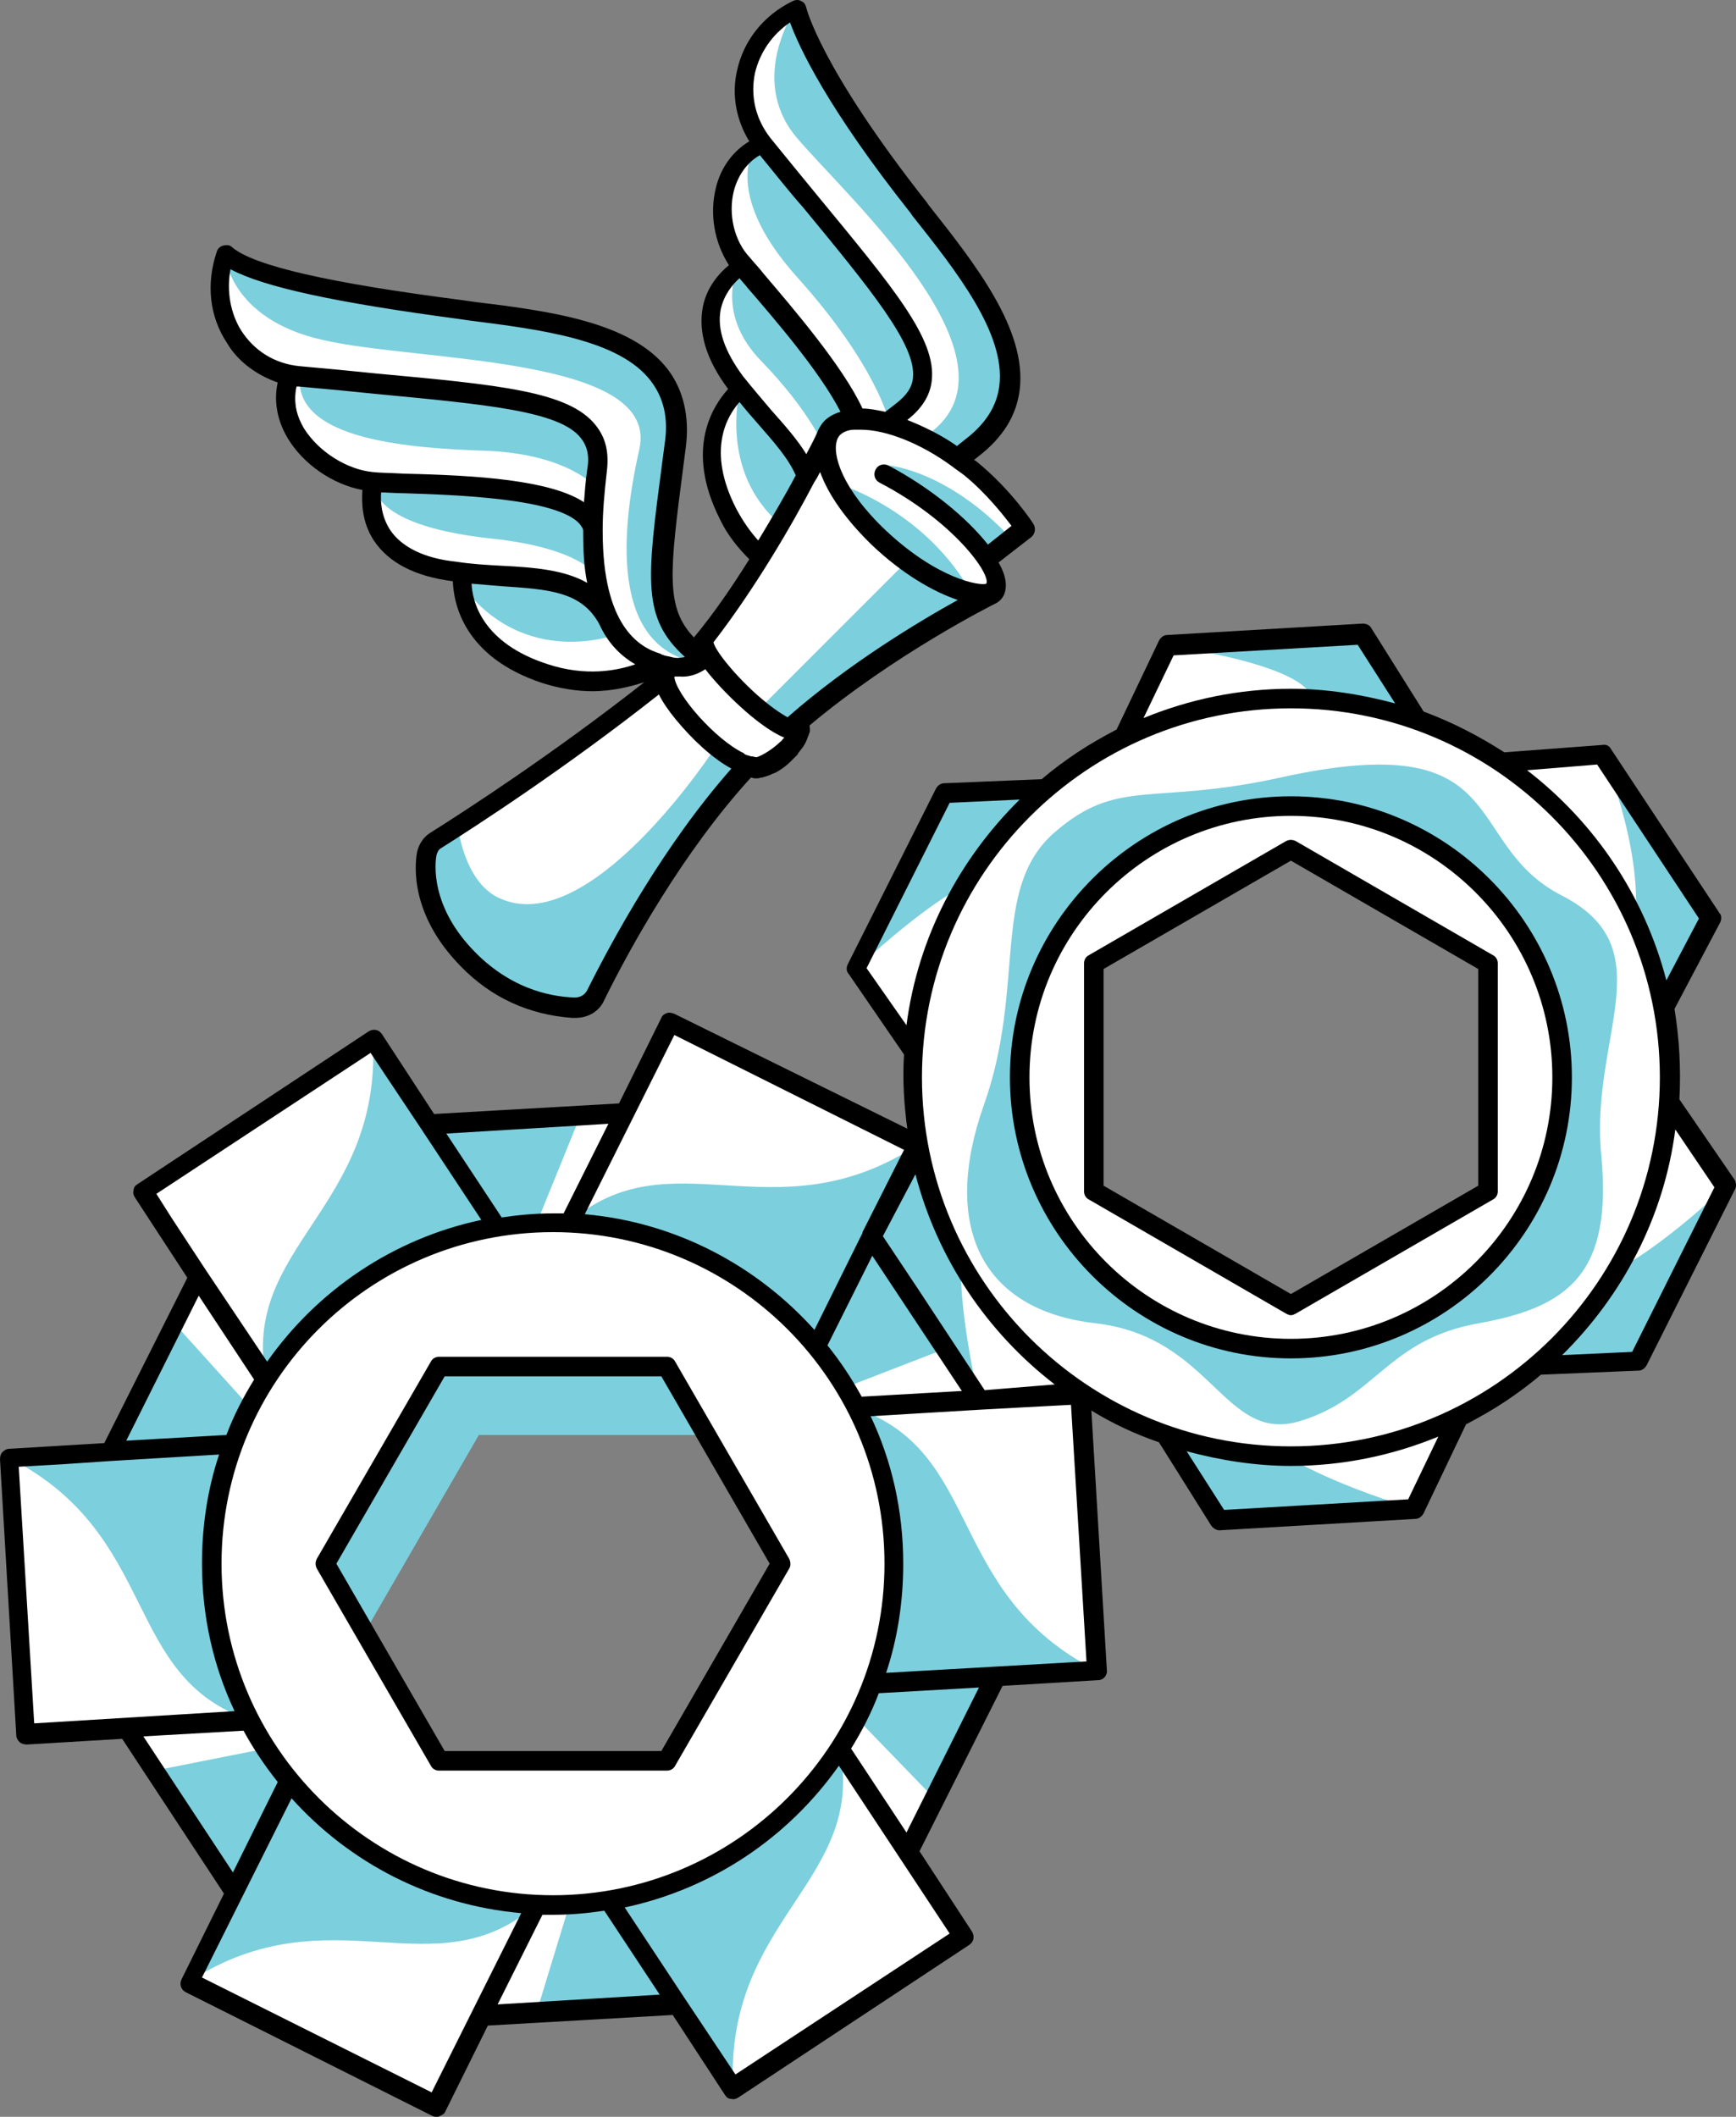 <?xml version="1.0" encoding="UTF-8" standalone="no"?>
<svg
   xmlns:dc="http://purl.org/dc/elements/1.1/"
   xmlns:cc="http://creativecommons.org/ns#"
   xmlns:rdf="http://www.w3.org/1999/02/22-rdf-syntax-ns#"
   xmlns:svg="http://www.w3.org/2000/svg"
   xmlns="http://www.w3.org/2000/svg"
   height="259.85"
   width="213.15"
   xml:space="preserve"
   viewBox="0 0 213.15 259.85"
   y="0px"
   x="0px"
   id="Layer_1"
   version="1.1"><rect x="0" y="0" width="213.15" height="259.85" fill="#808080" stroke="none"/><defs
   id="defs3177" />

<style
   id="style5"
   type="text/css">
	.st0{opacity:0.5;fill:#7CCFDD;}
	.st1{fill:#FFFFFF;}
	.st2{fill:#7CCFDD;}
</style>

<g
   transform="translate(-100.7,-68.55)"
   id="g3172">
	
	<path
   style="fill:#ffffff"
   id="path3088"
   d="m 175.6,145 -9.1,-5.4 c 4.1,0.5 7.3,1.6 9.1,5.4 z"
   class="st1" />
	<path
   style="fill:#ffffff"
   id="path3090"
   d="m 137.4,114.8 c -2,5.9 3.1,12.4 9.1,12.9 0,0 -2.7,9.4 10.1,11 0.3,0 0.6,0.1 0.9,0.1 v 0 c 0,0 -1.4,8.7 10.2,12.4 8.1,2.6 14,-1.1 14,-1.2 l -0.6,2.7 c -12,9.4 -23.8,17 -26.9,19 -0.6,0.4 -0.9,0.9 -1.1,1.6 -0.4,2.1 -0.4,7.5 5.1,13 5.5,5.6 11.5,5.8 13,5.9 1.1,0.1 2.2,-0.5 2.7,-1.5 2.2,-4.5 9.3,-18 18.7,-28.1 0.3,0.1 0.7,0.2 1,0.2 1.2,0.1 4.9,-2.5 5.4,-4.5 0,0 0,0 0,0 v 0 c 0.1,-0.4 0.1,-0.7 -0.1,-1.1 h -0.1 l 23.5,-15.8 c 1.5,-0.7 0.5,-3.3 -2.2,-6.3 l 2.1,1.6 4.3,-3.3 c 0,0 -2.7,-4.1 -6.8,-7.4 -0.5,-0.4 -1,-0.8 -1.5,-1.1 0.6,-0.4 1.1,-0.9 1.7,-1.3 10.5,-8.1 1.2,-19.7 -6.5,-29.4 -13.5,-17.2 -15,-24.4 -15,-24.4 -6.4,3.1 -8.5,10.9 -4.1,16.5 -2.9,1.4 -4.5,4.3 -4.8,7.3 v 0 0 c -0.3,2.7 0.4,5.5 2.2,7.7 0,0 -8.2,4.5 -0.7,14.4 0.2,0.2 0.3,0.4 0.5,0.6 v 0 c 0,0 -4.2,3 -3.5,9.3 l -0.1,0.2 0.1,0.3 c 0.2,1.6 0.8,3.5 1.9,5.6 1,2 2.2,3.5 3.4,4.7 l -6.6,10.6 -2.5,0.1 v 0 l -2.4,-10.7 c 0.2,-3.3 0.8,-7.5 1.5,-13.1 1.8,-13.7 -13.6,-15.1 -26.4,-16.8 -17.1,-2.2 -26,-4.3 -28.9,-6.8 -2.1,7 2.1,14.3 9.4,15.1 z m 49.7,32.1 c 0,0 0.1,-0.1 0.1,-0.1 z"
   class="st1" />
	<path
   style="fill:#ffffff"
   id="path3092"
   d="m 235.3,273.6 -2,-33.9 -12.4,0.7 -13.3,-20.1 5.6,-11.1 -30.3,-15.2 -5.6,11.1 -24.1,1.4 -6.8,-10.3 -28.3,18.7 6.8,10.3 -10.8,21.6 -12.4,0.7 2,33.9 12.4,-0.7 13.3,20.1 -5.6,11.1 30.3,15.2 5.6,-11.1 24.1,-1.4 6.8,10.3 28.3,-18.7 -6.8,-10.3 10.8,-21.6 z m -52.8,11.1 h -28 l -14,-24.2 14,-24.2 h 28 l 14,24.2 z"
   class="st1" />
	<path
   style="fill:#ffffff"
   id="path3094"
   d="m 305.6,203.9 c 0.3,-3.9 0,-7.7 -0.7,-11.6 l 5.8,-11 -13.3,-20.1 -12.4,1 c -3.3,-2.2 -6.7,-3.9 -10.4,-5.2 l -6.7,-10.5 -24,1.4 -5.4,11.2 c -1.7,0.8 -3.4,1.8 -5,2.9 -1.6,1.1 -3.2,2.3 -4.6,3.5 l -12.4,0.5 -10.8,21.5 7,10.3 c -0.3,3.9 0,7.7 0.7,11.6 l -5.8,11 13.3,20.1 12.4,-1 c 3.3,2.2 6.7,3.9 10.4,5.2 l 6.7,10.5 24,-1.4 5.4,-11.2 c 1.7,-0.8 3.4,-1.8 5,-2.9 1.6,-1.1 3.2,-2.3 4.6,-3.5 l 12.4,-0.5 10.8,-21.5 z m -22.2,10.9 -24.2,14 -24.2,-14 v -28 l 24.2,-14 24.2,14 z"
   class="st1" />
	<path
   style="fill:#7ccfdd"
   id="path3096"
   d="m 212.2,137.3 -19.2,19.2 5.9,1.7 c 0,0 7.8,-8.6 23.3,-16.9 0,0.1 -5.1,-0.1 -10,-4 z"
   class="st2" />
	<path
   style="fill:#7ccfdd"
   id="path3098"
   d="m 188.6,160.2 c 0,0 -15.6,24.1 -26.8,18.5 -4.2,-2.1 -4.9,-8.8 -4.9,-8.8 l -2.7,1.8 c 0,0 -5.3,12.1 13.4,19.9 4.4,1.9 6.3,-1 6.3,-1 0,0 9.9,-20.3 18.9,-28.3 z"
   class="st2" />
	<path
   style="fill:#7ccfdd"
   id="path3100"
   d="m 203.2,127.8 c 0,0 10.4,2.9 16.4,12.9 -0.1,0.1 -11.8,-3.2 -16.4,-12.9 z"
   class="st2" />
	<path
   style="fill:#7ccfdd"
   id="path3102"
   d="m 209.9,125.7 c 0,0 7.2,0.6 15,9 l -3.1,2.5 -11.8,-10 z"
   class="st2" />
	<path
   style="fill:#7ccfdd"
   id="path3104"
   d="m 198.4,69.6 c 0,0 -5.9,8.5 0,15.7 6,7.2 29.7,28.3 15.6,37 l 4.1,2.5 c 0,0 12.4,-7 3.3,-19.5 -9.1,-12.5 -21.9,-30.1 -23,-35.7 z"
   class="st2" />
	<path
   style="fill:#7ccfdd"
   id="path3106"
   d="m 209.9,120.4 c 0,0 6.1,-3.6 3.7,-8.2 -2.3,-4.6 -19.9,-26.2 -19.9,-26.2 0,0 -4.9,5.7 4.9,16.6 9.8,10.9 11.3,17.8 11.3,17.8 z"
   class="st2" />
	<path
   style="fill:#7ccfdd"
   id="path3108"
   d="m 205.1,118.8 -13.6,-18 c 0,0 -3.3,6 2.7,12.1 6,6.2 7.8,10.7 7.8,10.7 z"
   class="st2" />
	<path
   style="fill:#7ccfdd"
   id="path3110"
   d="m 191.6,116.2 c 0,0 -2.8,10.1 4.9,16.7 l 3.8,-6.9 z"
   class="st2" />
	<path
   style="fill:#7ccfdd"
   id="path3112"
   d="m 176.5,146.4 c 0,0 -11.5,4.5 -19.3,-6.3 0,0 14.9,-3.6 19.3,6.3 z"
   class="st2" />
	<path
   style="fill:#7ccfdd"
   id="path3114"
   d="m 146.6,127.7 c 0,0 26.9,-0.6 27,6.6 0,1.7 0.3,4.9 0.3,4.9 0,0 -1.8,-3.3 -12.5,-4.5 -10.6,-1.1 -14.8,-3.9 -14.8,-7 z"
   class="st2" />
	<path
   style="fill:#7ccfdd"
   id="path3116"
   d="m 137.5,114.8 c 0,0 22.1,1.8 26.7,2.9 4.6,1.1 10.2,2.2 9.9,7.4 -0.1,1.2 -0.3,3.2 -0.3,3.2 0,0 -3.3,-3.9 -13,-4.4 -9.7,-0.3 -23.9,-1.3 -23.3,-9.1 z"
   class="st2" />
	<path
   style="fill:#7ccfdd"
   id="path3118"
   d="m 128.3,99.7 c 0,0 0.4,8 12.1,10.6 11.7,2.7 41.4,1.9 38.8,13.4 -2.6,11.5 -3,24.3 7.1,26.2 l -1.9,-2.9 c 0,0 -3.3,-2.8 -2.3,-11.7 1,-8.9 6.1,-22.9 -10,-26.6 -16,-3.6 -38.5,-4.1 -43.8,-9 z"
   class="st2" />
	<polygon
   style="fill:#7ccfdd"
   id="polygon3120"
   points="153.3,206.5 161.7,219.2 166.6,218.7 172,205.4 "
   class="st2" />
	<polygon
   style="fill:#7ccfdd"
   id="polygon3122"
   points="122.1,231 131.4,241.3 129.3,245.9 114.2,246.8 "
   class="st2" />
	<polygon
   style="fill:#7ccfdd"
   id="polygon3124"
   points="119.7,285.9 129.4,300.7 136.3,287.2 133.3,283.2 "
   class="st2" />
	<polygon
   style="fill:#7ccfdd"
   id="polygon3126"
   points="170.6,302.4 166.6,315.5 183.8,314.5 175.5,301.8 "
   class="st2" />
	<polygon
   style="fill:#7ccfdd"
   id="polygon3128"
   points="207.8,275.2 206.1,279.7 215.4,289.3 222.9,274.3 "
   class="st2" />
	<polygon
   style="fill:#7ccfdd"
   id="polygon3130"
   points="207.8,221.6 200.9,233.9 204.4,238.9 216.8,234.1 "
   class="st2" />
	<path
   style="fill:#7ccfdd"
   id="path3132"
   d="m 146.5,196.2 c 1,20.9 -16.4,25.4 -13.1,41.7 0,0 7.6,-14.9 28.3,-18.7 z"
   class="st2" />
	<path
   style="fill:#7ccfdd"
   id="path3134"
   d="m 101.8,247.5 c 18.6,9.5 13.8,26.9 29.6,32.2 0,0 -9.1,-14.1 -2,-33.9 z"
   class="st2" />
	<path
   style="fill:#7ccfdd"
   id="path3136"
   d="m 123.9,311.8 c 17.5,-11.3 30.2,1.5 42.7,-9.5 0,0 -16.7,0.8 -30.3,-15.2 z"
   class="st2" />
	<path
   style="fill:#7ccfdd"
   id="path3138"
   d="m 190.7,324.9 c -1,-20.9 16.4,-25.4 13.1,-41.7 0,0 -7.6,14.9 -28.3,18.7 z"
   class="st2" />
	<path
   style="fill:#7ccfdd"
   id="path3140"
   d="m 235.3,273.6 c -18.6,-9.5 -13.8,-26.9 -29.6,-32.2 0,0 9.1,14.1 2,33.9 z"
   class="st2" />
	<polygon
   style="fill:#7ccfdd"
   id="polygon3142"
   points="154.6,236.3 140.6,260.5 154.6,284.7 154.7,284.7 145.5,268.9 159.5,244.7 187.4,244.7 182.5,236.3 "
   class="st2" />
	<path
   style="fill:#7ccfdd"
   id="path3144"
   d="m 213.2,209.2 c -17.5,11.3 -30.2,-1.5 -42.7,9.5 0,0 16.7,-0.8 30.3,15.2 z"
   class="st2" />
	<path
   style="fill:#7ccfdd"
   id="path3146"
   d="m 292.5,178.5 c -12.6,-6.4 -5.6,-20.9 -34.6,-14.5 -15.9,3.5 -19.9,-0.1 -27.8,6.8 -7.8,6.9 -3.4,18.8 -8.6,33.4 -5.2,14.7 -0.5,25.2 13.8,26.8 14.3,1.7 15.7,14.8 25,12 9.3,-2.8 10.7,-10 21.9,-12 11.2,-2 16.5,-6.2 15.1,-20.7 -1.4,-14.5 7.8,-25.3 -4.8,-31.8 z m -33.3,55.6 c -18.4,0 -33.3,-14.9 -33.3,-33.3 0,-18.4 14.9,-33.3 33.3,-33.3 18.4,0 33.3,14.9 33.3,33.3 0,18.4 -14.9,33.3 -33.3,33.3 z"
   class="st2" />
	<path
   style="fill:#7ccfdd"
   id="path3148"
   d="m 244,147.8 c 0,0 17.2,2.3 17.8,6.6 l 12.9,2.5 -6.7,-10.5 z"
   class="st2" />
	<path
   style="fill:#7ccfdd"
   id="path3150"
   d="m 297.5,161.2 c 0,0 4.8,10.9 4,20.4 l 3.4,10.7 5.8,-11 z"
   class="st2" />
	<path
   style="fill:#7ccfdd"
   id="path3152"
   d="m 312.7,214.1 -10.8,21.5 -12.4,0.5 c 0,0 6.4,-4.6 9.8,-11.7 -0.1,0 4.6,-2.1 13.4,-10.3 z"
   class="st2" />
	<path
   style="fill:#7ccfdd"
   id="path3154"
   d="m 274.4,253.8 -24,1.4 -6.7,-10.5 c 0,0 7.2,3.2 15,2.6 0.1,0 4.3,3 15.7,6.5 z"
   class="st2" />
	<path
   style="fill:#7ccfdd"
   id="path3156"
   d="m 220.9,240.4 -13.3,-20.1 5.8,-11 c 0,0 0.8,7.8 5.3,14.3 0,0 -0.4,5.2 2.2,16.8 z"
   class="st2" />
	<path
   style="fill:#7ccfdd"
   id="path3158"
   d="M 205.8,187.5 216.6,166 229,165.5 c 0,0 -6.4,4.6 -9.8,11.7 0,0 -4.7,2.2 -13.4,10.3 z"
   class="st2" />
	<g
   id="g3170">
		<path
   id="path3160"
   d="m 313.7,213.4 -6.8,-9.9 c 0.2,-3.7 0,-7.4 -0.6,-11.1 l 5.6,-10.6 c 0.2,-0.4 0.2,-0.9 -0.1,-1.2 l -13.3,-20.1 c -0.2,-0.4 -0.6,-0.6 -1.1,-0.5 l -12,0.9 c -3.1,-2 -6.4,-3.7 -9.9,-5 l -6.4,-10.2 c -0.2,-0.4 -0.6,-0.6 -1.1,-0.6 l -24,1.4 c -0.4,0 -0.8,0.3 -1,0.7 l -5.2,10.9 c -1.7,0.9 -3.3,1.8 -4.8,2.8 -1.5,1 -3,2.1 -4.4,3.3 l -12,0.5 c -0.4,0 -0.8,0.3 -1,0.7 l -10.8,21.5 c -0.2,0.4 -0.2,0.9 0.1,1.2 l 6.8,9.9 c -0.2,3.1 0,6.1 0.4,9.1 L 183.5,193 c -0.3,-0.1 -0.6,-0.2 -0.9,-0.1 -0.3,0.1 -0.6,0.3 -0.7,0.6 l -5.2,10.5 -22.7,1.3 -6.4,-9.8 c -0.4,-0.6 -1.1,-0.7 -1.7,-0.3 l -28.3,18.7 c -0.3,0.2 -0.5,0.4 -0.5,0.8 -0.1,0.3 0,0.6 0.2,0.9 l 6.4,9.8 -10.2,20.3 -11.7,0.7 c -0.3,0 -0.6,0.2 -0.8,0.4 -0.2,0.2 -0.3,0.5 -0.3,0.9 l 2,33.9 c 0,0.3 0.2,0.6 0.4,0.8 0.2,0.2 0.6,0.3 0.9,0.3 l 11.7,-0.7 12.5,19 -5.2,10.5 c -0.3,0.6 -0.1,1.3 0.5,1.6 l 30.3,15.2 c 0.2,0.1 0.4,0.1 0.5,0.1 0.1,0 0.3,0 0.4,-0.1 0.3,-0.1 0.6,-0.3 0.7,-0.6 l 5.2,-10.5 22.7,-1.3 6.4,9.8 c 0.2,0.3 0.4,0.5 0.8,0.5 0.3,0.1 0.6,0 0.9,-0.2 l 28.3,-18.7 c 0.6,-0.4 0.7,-1.1 0.3,-1.7 l -6.4,-9.8 10.2,-20.3 11.7,-0.7 c 0.7,0 1.2,-0.6 1.1,-1.3 l -1.9,-31.8 c 2.6,1.6 5.4,2.9 8.3,3.9 l 6.4,10.2 c 0.2,0.3 0.6,0.6 1,0.6 0,0 0,0 0.1,0 l 24,-1.4 c 0.4,0 0.8,-0.3 1,-0.7 l 5.2,-10.9 c 1.7,-0.9 3.3,-1.8 4.8,-2.8 1.5,-1 3,-2.1 4.4,-3.3 l 12,-0.5 c 0.4,0 0.8,-0.3 1,-0.7 l 10.8,-21.5 c 0.2,-0.3 0.2,-0.8 0,-1.2 z m -4.4,-32.1 -4,7.6 c -2.7,-10.4 -8.8,-19.4 -17.1,-25.8 l 8.6,-0.7 z m -50.1,64.8 c -25,0 -45.3,-20.3 -45.3,-45.3 0,-25 20.3,-45.3 45.3,-45.3 25,0 45.3,20.3 45.3,45.3 0,25 -20.3,45.3 -45.3,45.3 z m -49.7,27.8 c 1.4,-4.2 2.1,-8.7 2.1,-13.4 0,-6.5 -1.4,-12.6 -4,-18.1 l 13.4,-0.8 c 0,0 0,0 0,0 l 5.5,-0.3 5.7,-0.3 1.9,31.5 z m 7.8,32 -26.3,17.3 -6.2,-9.3 v 0 l -7.4,-11.2 c 10.8,-2.3 20.1,-8.6 26.3,-17.4 z m -48.7,-4.7 c -22.4,0 -40.7,-18.2 -40.7,-40.7 0,-22.5 18.2,-40.7 40.7,-40.7 22.5,0 40.7,18.2 40.7,40.7 0,22.5 -18.3,40.7 -40.7,40.7 z m -63.7,-21.1 -1.9,-31.5 5.3,-0.3 5.9,-0.4 c 0,0 0,0 0,0 l 13.4,-0.8 c -1.4,4.2 -2.1,8.7 -2.1,13.4 0,6.5 1.4,12.6 4,18.1 z M 126,224.5 c 0,0 0,0 0,0 l -4.2,-6.4 -1.9,-3 26.3,-17.3 6.2,9.3 c 0,0 0,0 0,0 l 7.4,11.2 c -10.8,2.3 -20.1,8.6 -26.3,17.4 z m 95.6,14.7 -8.3,-12.6 -4.2,-6.3 4,-7.6 c 2.7,10.4 8.8,19.4 17.1,25.8 z m -13.8,-16.5 11,16.6 -12.3,0.7 c -1.2,-2.2 -2.6,-4.3 -4.2,-6.3 z m 37,-73.7 22.6,-1.3 4.6,7.2 c -4.1,-1.1 -8.4,-1.8 -12.8,-1.8 -6.4,0 -12.5,1.3 -18.1,3.6 z m -37.7,38.4 10.2,-20.3 8.6,-0.4 c -7.4,7.3 -12.5,16.9 -13.9,27.7 z m -0.5,32.4 c 0,0 0,0.1 0,0.1 l -5.9,11.9 c -7.1,-7.9 -17,-13.2 -28.2,-14.2 l 11,-22 28.2,14.1 z m -31.2,-13.3 -5.5,11 c -0.4,0 -0.8,0 -1.3,0 -2.2,0 -4.3,0.2 -6.3,0.5 l -6.8,-10.3 z m -50.3,21.1 6.8,10.3 c -1.3,2.1 -2.5,4.4 -3.4,6.8 l -12.3,0.7 z m -6.8,54.1 12.3,-0.7 c 1.2,2.2 2.6,4.3 4.2,6.3 l -5.5,11.1 z m 9.5,25 8.7,-17.4 c 7.1,7.9 17,13.1 28.2,14.1 l -6,12 c 0,0 0,0 0,0 l -5,10 -28.2,-14.1 z m 34,7.9 5.5,-11 c 0.4,0 0.8,0 1.3,0 2.2,0 4.3,-0.2 6.3,-0.5 l 6.8,10.3 z m 50.2,-21.1 -6.8,-10.3 c 1.3,-2.1 2.5,-4.4 3.4,-6.8 l 12.3,-0.7 z m 61.6,-40.9 -22.6,1.3 -4.6,-7.2 c 4.1,1.1 8.4,1.8 12.8,1.8 6.4,0 12.5,-1.3 18.1,-3.6 z m 27.5,-18.1 -8.6,0.4 c 7.4,-7.3 12.5,-16.9 13.9,-27.7 l 4.8,7.1 z" />
		<path
   id="path3162"
   d="m 259.2,166.3 c -19,0 -34.5,15.5 -34.5,34.5 0,19 15.5,34.5 34.5,34.5 19,0 34.5,-15.5 34.5,-34.5 0,-19 -15.5,-34.5 -34.5,-34.5 z m 0,66.6 c -17.7,0 -32.1,-14.4 -32.1,-32.1 0,-17.7 14.4,-32.1 32.1,-32.1 17.7,0 32.1,14.4 32.1,32.1 0,17.7 -14.4,32.1 -32.1,32.1 z" />
		<path
   id="path3164"
   d="m 134.8,115.5 c -0.5,2.2 -0.1,4.6 1.2,6.8 1.9,3.2 5.5,5.7 9.2,6.4 -0.1,1.5 -0.1,3.9 1.4,6.2 1.8,2.7 5,4.4 9.7,5 0.1,2.7 1.3,9.3 11,12.5 2.2,0.7 4.3,1 6.1,1 2.6,0 4.8,-0.6 6.4,-1.1 -11.2,8.8 -22,15.8 -26.3,18.5 -0.8,0.5 -1.4,1.4 -1.6,2.4 -0.3,1.7 -0.8,7.7 5.4,14 3.7,3.8 8.3,5.9 13.6,6.3 h 0.2 c 0.1,0 0.2,0 0.3,0 1.5,0 2.9,-0.8 3.5,-2.2 3.1,-6.3 9.6,-18.1 18,-27.3 0.2,0 0.3,0.1 0.5,0.1 0,0 0.1,0 0.1,0 0,0 0,0 0,0 0.2,0 0.4,0 0.6,-0.1 0.1,0 0.1,0 0.2,0 0.2,-0.1 0.4,-0.1 0.6,-0.2 0.1,0 0.2,-0.1 0.3,-0.1 0.2,-0.1 0.4,-0.2 0.7,-0.3 0.1,0 0.1,-0.1 0.2,-0.1 0.5,-0.3 1.1,-0.7 1.6,-1.2 0,0 0,0 0,0 0.2,-0.2 0.4,-0.4 0.6,-0.6 0.1,-0.1 0.2,-0.2 0.2,-0.2 0.1,-0.1 0.2,-0.2 0.2,-0.3 0.3,-0.4 0.6,-0.7 0.8,-1.1 0.2,-0.3 0.3,-0.7 0.4,-0.9 0,0 0,0 0,0 0,-0.1 0,-0.1 0.1,-0.2 0,-0.1 0,-0.2 0.1,-0.3 0.1,-0.4 0,-0.7 0,-0.9 10.5,-8.8 22.5,-14.8 22.7,-14.9 0,0 0,0 0,0 0,0 0,0 0,0 0.9,-0.4 1.4,-1.2 1.4,-2.3 0,-0.8 -0.3,-1.8 -0.9,-2.8 l 4,-3.1 c 0.5,-0.4 0.6,-1.1 0.3,-1.6 -0.1,-0.2 -2.8,-4.3 -7,-7.7 -0.1,-0.1 -0.2,-0.1 -0.3,-0.2 l 0.5,-0.4 c 3,-2.3 4.7,-5 5.1,-8.2 0.9,-7.4 -5.5,-15.5 -11.2,-22.7 l -0.2,-0.3 C 201.4,76.8 199.7,69.5 199.7,69.5 c -0.1,-0.4 -0.3,-0.7 -0.6,-0.8 -0.3,-0.2 -0.7,-0.2 -1.1,0 -3.5,1.7 -6,4.8 -6.8,8.5 -0.7,3 -0.1,6.1 1.5,8.7 -2,1.2 -3.5,3.2 -4.1,5.7 -0.8,3.2 -0.2,6.7 1.6,9.5 -1.1,0.9 -2.7,2.6 -3.2,5.1 -0.6,3.1 0.4,6.5 3.1,10.1 -1.8,2 -5.4,7.3 -1,16 0.9,1.9 2.2,3.5 3.6,4.9 -2,3.2 -4.3,6.6 -6.8,9.6 -3.5,-3.7 -3,-7.9 -1.3,-21 l 0.3,-2.3 c 0.5,-3.8 -0.3,-7.1 -2.2,-9.6 -4.5,-5.9 -14.8,-7.2 -23.8,-8.3 l -1.4,-0.2 c -16.3,-2.1 -25.6,-4.2 -28.3,-6.5 -0.3,-0.3 -0.7,-0.3 -1.1,-0.2 -0.4,0.1 -0.7,0.4 -0.8,0.8 -1.3,3.9 -0.9,7.9 1.3,11.2 1.3,2.2 3.6,3.9 6.2,4.8 z m 3.2,5.6 c -0.7,-1.2 -1.4,-3 -0.9,-5.1 0.1,0 0.2,0 0.3,0 3.4,0.3 6.5,0.6 9.4,0.9 13.6,1.3 22.6,2.1 25.2,5.4 0.8,1 1.1,2.2 0.8,3.9 -0.2,1.4 -0.3,2.7 -0.4,4 -4.1,-2.7 -13,-3.3 -22,-3.5 -1.7,-0.1 -3.1,-0.1 -3.9,-0.2 -3.2,-0.3 -6.7,-2.5 -8.5,-5.4 z m 10.6,12.5 c -1.1,-1.7 -1.2,-3.5 -1.1,-4.6 0.8,0 1.8,0.1 2.9,0.1 6.1,0.2 18.8,0.6 21.5,3.8 0.2,0.3 0.4,0.5 0.4,0.8 0,2.4 0.1,4.5 0.5,6.4 -2.8,-1.6 -6.5,-1.9 -10.5,-2.1 -1.8,-0.1 -3.7,-0.2 -5.6,-0.5 -3.9,-0.4 -6.7,-1.8 -8.1,-3.9 z m 19.4,16.5 c -8.1,-2.6 -9.3,-7.7 -9.4,-9.9 1.2,0.1 2.4,0.2 3.6,0.3 5.8,0.4 9.9,0.6 12.1,4.7 1,2.2 2.5,3.8 4.4,4.9 -2.3,0.8 -6.1,1.5 -10.7,0 z m 32.7,-22.4 c 0.1,-0.1 0.1,-0.2 0.2,-0.3 0.2,-0.3 0.3,-0.6 0.5,-0.9 1,2.8 3.2,5.9 6.4,9 3.7,3.5 7.5,5.7 10.5,6.7 -4.7,2.6 -13.4,7.8 -20.9,14.4 -0.9,-0.5 -2.1,-1.3 -3.8,-2.8 -3.1,-2.8 -5.1,-5.5 -5.3,-6.4 0,0 0,0 0,0 5.1,-6.6 9.7,-14.5 12.4,-19.7 z m -13.4,23 c 1.9,2.5 6.5,7.1 9.7,8.4 -0.1,0.1 -0.1,0.1 -0.2,0.2 0,0 0,0 0,0 -0.1,0.2 -0.3,0.3 -0.4,0.4 0,0 -0.1,0.1 -0.1,0.1 -1.1,1 -2.3,1.6 -2.7,1.7 -0.2,0 -0.4,-0.1 -0.6,-0.1 0,0 -0.1,0 -0.1,0 -0.2,-0.1 -0.4,-0.1 -0.6,-0.2 0,0 0,0 0,0 -0.1,0 -0.2,-0.1 -0.3,-0.2 -3.5,-1.7 -8.2,-7.1 -8.5,-9.3 0,0 0,-0.1 0.1,-0.1 0.2,0 0.4,0 0.6,0 1.4,0.1 2.5,-0.5 3.1,-0.9 z m -14.5,39.4 c -0.3,0.6 -0.9,0.9 -1.5,0.9 h -0.2 c -1.8,-0.1 -7.1,-0.5 -12.1,-5.6 -5.5,-5.6 -4.9,-10.9 -4.7,-11.9 0.1,-0.3 0.2,-0.6 0.5,-0.8 4.3,-2.7 15.4,-9.9 26.8,-18.9 0.5,1 1.2,2 2.1,3.1 1.9,2.3 4.4,4.7 6.8,6 -8.3,9.4 -14.6,21 -17.7,27.2 z m 52.1,-57 -2.9,2.3 c -2.6,-3.3 -7.1,-7 -12.2,-9.7 -0.6,-0.3 -1.3,-0.1 -1.6,0.5 -0.3,0.6 -0.1,1.3 0.5,1.6 9.2,4.8 13.7,11.3 13.1,12.4 -0.7,0.3 -5.9,-0.5 -12.3,-6.5 -5.4,-5.1 -6.7,-9.4 -6,-11.2 0,-0.1 0.1,-0.2 0.1,-0.2 0,-0.1 0.1,-0.1 0.1,-0.2 0.5,-0.6 1.3,-0.8 1.9,-0.8 0.2,0 0.5,0 0.8,0 3.1,0 7.4,1.7 11.2,4.5 0,0 0,0 0,0 0.5,0.4 1,0.7 1.5,1.1 2.7,2.2 4.8,4.9 5.8,6.2 z M 193.4,77.5 c 0.6,-2.5 2.1,-4.7 4.3,-6.2 1.1,3 4.5,10.4 14.8,23.4 l 0.2,0.3 c 5.4,6.8 11.5,14.5 10.7,20.9 -0.3,2.5 -1.7,4.7 -4.2,6.6 l -1,0.8 c -2,-1.4 -4.1,-2.4 -6.1,-3.2 1.8,-1.4 2.8,-3 3,-4.8 0.6,-5.1 -4.6,-11.3 -14,-22.7 -1.8,-2.2 -3.7,-4.5 -5.8,-7.1 -1.8,-2.3 -2.5,-5.1 -1.9,-8 z M 190.8,92 c 0.5,-1.9 1.6,-3.5 3.2,-4.4 1.9,2.3 3.6,4.5 5.3,6.4 8.4,10.2 13.9,16.9 13.5,20.9 -0.1,1.2 -0.8,2.2 -2.1,3.2 -0.5,0.4 -0.9,0.7 -1.3,1 -1,-0.2 -1.9,-0.4 -2.8,-0.4 -2.4,-5.2 -8.7,-12.5 -12.1,-16.5 -0.7,-0.9 -1.3,-1.5 -1.7,-2 -2,-2.1 -2.7,-5.4 -2,-8.2 z m -1.6,14.5 c 0.4,-1.8 1.5,-3.1 2.3,-3.8 0.3,0.4 0.7,0.8 1,1.2 3.2,3.7 8.9,10.3 11.4,15.2 -1,0.3 -1.8,0.8 -2.3,1.5 -0.2,0.3 -0.4,0.6 -0.5,0.9 -0.2,0.5 -0.7,1.5 -1.4,2.8 -1.1,-1.8 -2.7,-3.6 -4.3,-5.4 -1.1,-1.3 -2.3,-2.7 -3.5,-4.2 -2.2,-3 -3.2,-5.7 -2.7,-8.2 z m 1.9,24.5 c -3.7,-7.2 -1.1,-11.4 0.4,-13.1 0.7,0.9 1.5,1.8 2.2,2.6 2,2.3 3.8,4.3 4.7,6.4 -1.2,2.3 -2.8,5 -4.6,8 -1,-1.1 -1.9,-2.4 -2.7,-3.9 z M 129,101.6 c 4.1,2.2 13,4.1 28,6.1 l 1.4,0.2 c 8.6,1.1 18.3,2.3 22.2,7.4 1.6,2.1 2.2,4.6 1.7,7.8 l -0.3,2.3 c -1.9,14.4 -2.5,19 2.8,23.8 -0.5,0.1 -1,0.2 -1.7,0 -0.3,-0.1 -0.7,-0.1 -1.1,-0.3 -0.1,0 -0.1,0 -0.2,-0.1 -2.7,-0.8 -7.1,-3.5 -7.1,-15 0,-0.1 0,-0.2 0,-0.3 0,-2.1 0.2,-4.4 0.5,-7 0.3,-2.4 -0.1,-4.2 -1.4,-5.8 -3.3,-4.1 -11.7,-4.9 -26.9,-6.3 -2.9,-0.3 -6,-0.6 -9.4,-0.9 -3.1,-0.3 -5.6,-1.9 -7.2,-4.4 -1.3,-2.1 -1.8,-4.8 -1.3,-7.5 z" />
		<path
   id="path3166"
   d="m 197.6,259.9 -14,-24.2 c -0.2,-0.4 -0.6,-0.6 -1,-0.6 h -28 c -0.4,0 -0.8,0.2 -1,0.6 l -14,24.2 c -0.2,0.4 -0.2,0.8 0,1.2 l 14,24.2 c 0.2,0.4 0.6,0.6 1,0.6 h 28 c 0.4,0 0.8,-0.2 1,-0.6 l 14,-24.2 c 0.2,-0.3 0.2,-0.8 0,-1.2 z m -15.7,23.6 h -26.6 l -13.3,-23 13.3,-23 h 26.6 l 13.3,23 z" />
		<path
   id="path3168"
   d="m 284,185.8 -24.2,-14 c -0.4,-0.2 -0.8,-0.2 -1.2,0 l -24.2,14 c -0.4,0.2 -0.6,0.6 -0.6,1 v 28 c 0,0.4 0.2,0.8 0.6,1 l 24.2,14 c 0.2,0.1 0.4,0.2 0.6,0.2 0.2,0 0.4,-0.1 0.6,-0.2 l 24.2,-14 c 0.4,-0.2 0.6,-0.6 0.6,-1 v -28 c 0,-0.4 -0.2,-0.8 -0.6,-1 z m -1.8,28.3 -23,13.3 -23,-13.3 v -26.6 l 23,-13.3 23,13.3 z" />
	</g>
</g>
</svg>